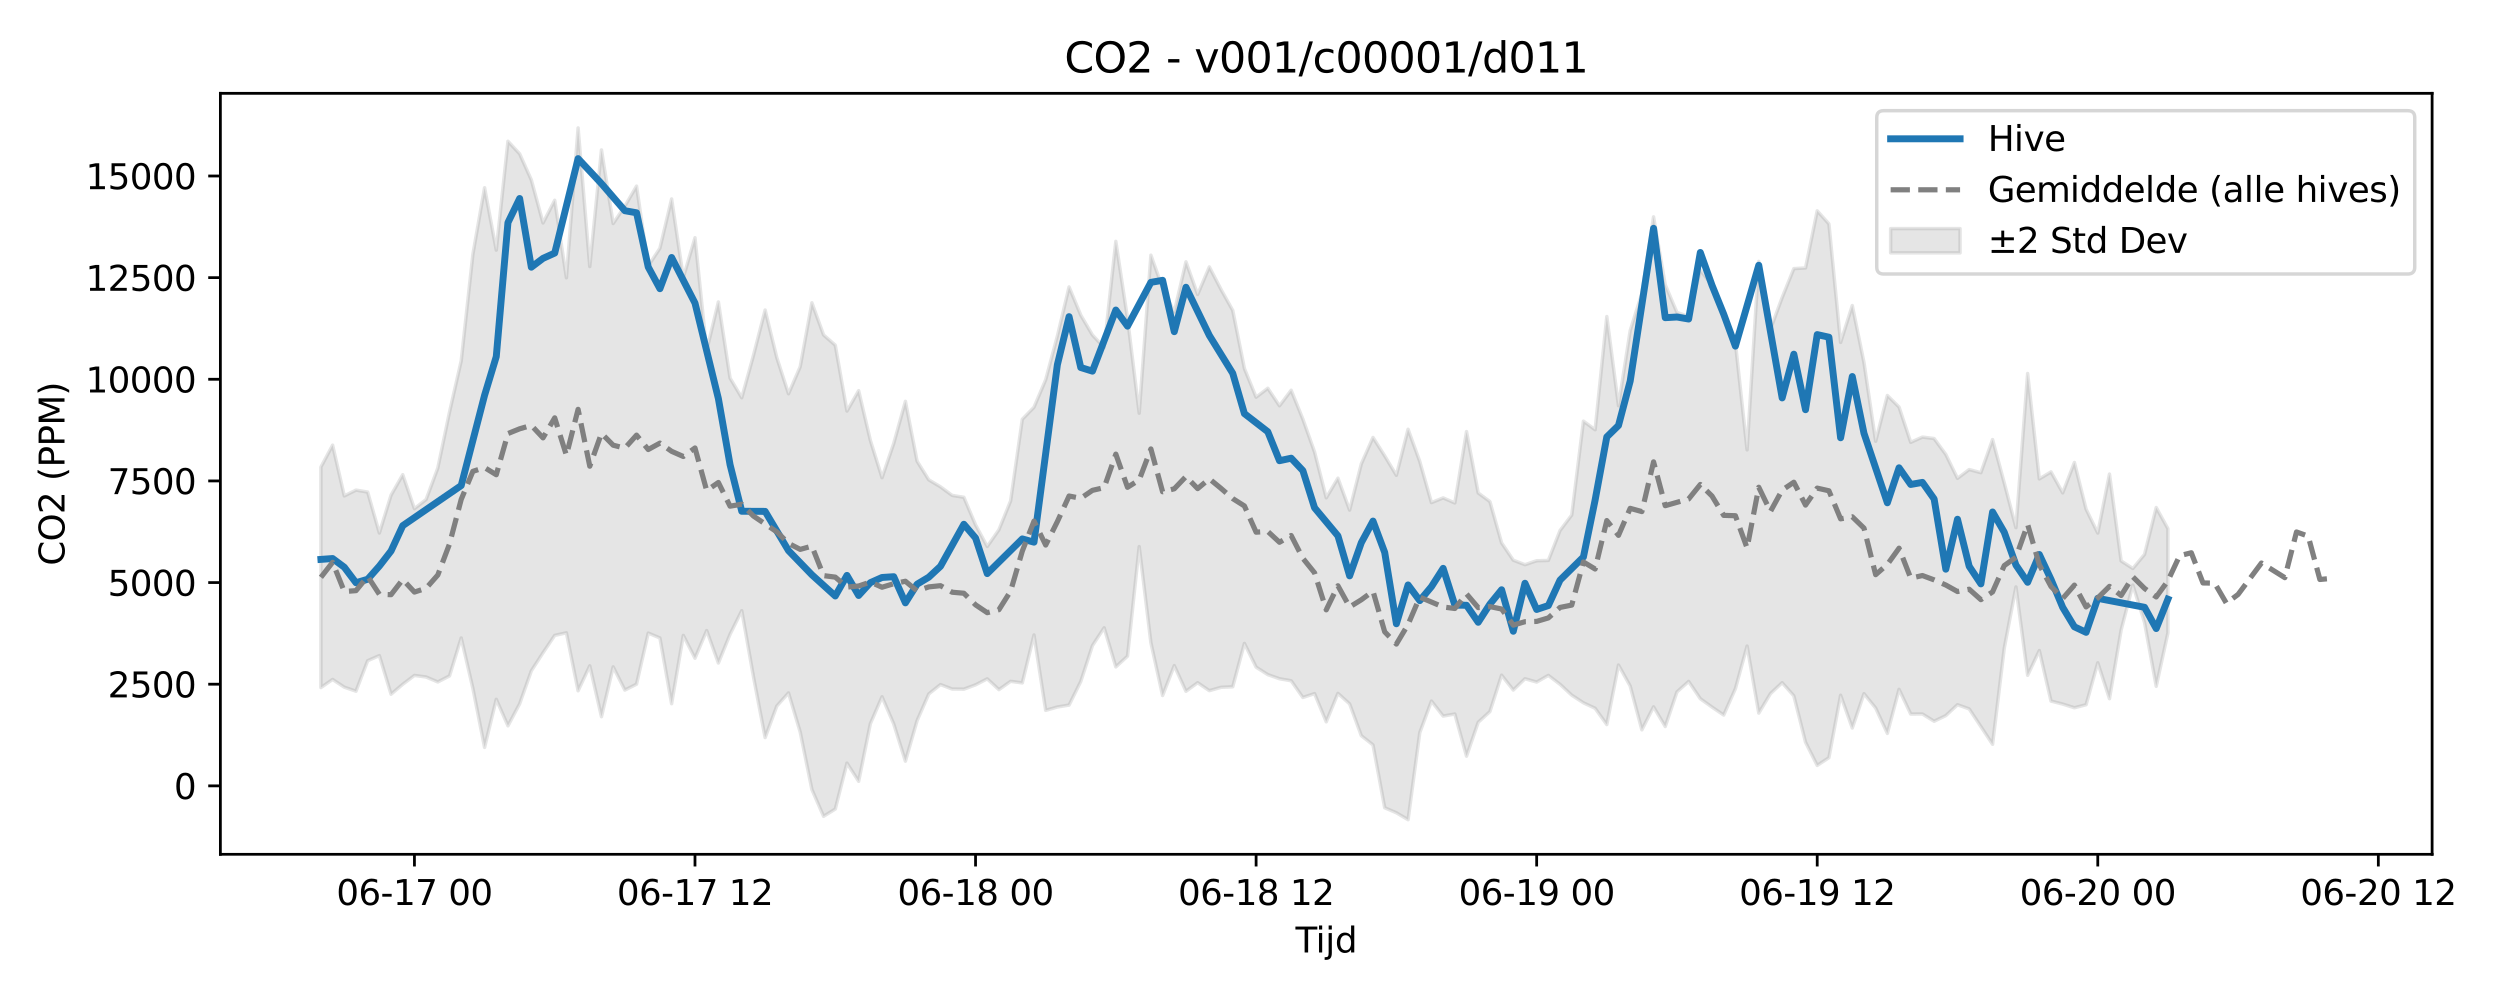 <?xml version="1.0" encoding="utf-8" standalone="no"?>
<!DOCTYPE svg PUBLIC "-//W3C//DTD SVG 1.1//EN"
  "http://www.w3.org/Graphics/SVG/1.1/DTD/svg11.dtd">
<svg xmlns:xlink="http://www.w3.org/1999/xlink" width="720pt" height="288pt" viewBox="0 0 720 288" xmlns="http://www.w3.org/2000/svg" version="1.1">
 <defs>
  <style type="text/css">*{stroke-linejoin: round; stroke-linecap: butt}</style>
 </defs>
 <g id="figure_1">
  <g id="patch_1">
   <path d="M 0 288 
L 720 288 
L 720 0 
L 0 0 
z
" style="fill: #ffffff"/>
  </g>
  <g id="axes_1">
   <g id="patch_2">
    <path d="M 63.47 246.04 
L 700.447 246.04 
L 700.447 26.88 
L 63.47 26.88 
z
" style="fill: #ffffff"/>
   </g>
   <g id="FillBetweenPolyCollection_1">
    <defs>
     <path id="m7f5ac5847b" d="M 92.423 -153.487 
L 92.423 -89.977 
L 95.79 -92.318 
L 99.157 -90.089 
L 102.524 -88.935 
L 105.89 -97.717 
L 109.257 -99.185 
L 112.624 -88.065 
L 115.99 -90.92 
L 119.357 -93.472 
L 122.724 -93.019 
L 126.09 -91.595 
L 129.457 -93.34 
L 132.824 -104.268 
L 136.19 -89.753 
L 139.557 -72.75 
L 142.924 -86.603 
L 146.29 -78.963 
L 149.657 -85.31 
L 153.024 -94.792 
L 156.39 -100.003 
L 159.757 -105.001 
L 163.124 -105.752 
L 166.491 -89.053 
L 169.857 -96.244 
L 173.224 -81.586 
L 176.591 -95.941 
L 179.957 -89.253 
L 183.324 -90.958 
L 186.691 -105.668 
L 190.057 -104.264 
L 193.424 -85.333 
L 196.791 -105.01 
L 200.157 -98.432 
L 203.524 -106.393 
L 206.891 -97.05 
L 210.257 -105.324 
L 213.624 -112.128 
L 216.991 -93.141 
L 220.357 -75.57 
L 223.724 -84.665 
L 227.091 -88.443 
L 230.458 -77.171 
L 233.824 -60.621 
L 237.191 -52.902 
L 240.558 -54.985 
L 243.924 -68.219 
L 247.291 -62.979 
L 250.658 -79.549 
L 254.024 -87.325 
L 257.391 -79.508 
L 260.758 -68.785 
L 264.124 -80.46 
L 267.491 -88.141 
L 270.858 -90.849 
L 274.224 -89.554 
L 277.591 -89.515 
L 280.958 -90.764 
L 284.324 -92.492 
L 287.691 -89.382 
L 291.058 -91.777 
L 294.425 -91.322 
L 297.791 -105.12 
L 301.158 -83.415 
L 304.525 -84.378 
L 307.891 -84.935 
L 311.258 -91.723 
L 314.625 -102.057 
L 317.991 -107.199 
L 321.358 -95.928 
L 324.725 -99.025 
L 328.091 -130.581 
L 331.458 -102.898 
L 334.825 -87.683 
L 338.191 -96.304 
L 341.558 -88.911 
L 344.925 -91.378 
L 348.291 -89.081 
L 351.658 -90.049 
L 355.025 -90.201 
L 358.392 -102.708 
L 361.758 -95.866 
L 365.125 -93.705 
L 368.492 -92.523 
L 371.858 -91.934 
L 375.225 -87.12 
L 378.592 -88.241 
L 381.958 -80.11 
L 385.325 -88.311 
L 388.692 -85.279 
L 392.058 -76.127 
L 395.425 -73.454 
L 398.792 -55.367 
L 402.158 -53.917 
L 405.525 -51.922 
L 408.892 -76.984 
L 412.258 -86.092 
L 415.625 -81.768 
L 418.992 -82.36 
L 422.359 -70.225 
L 425.725 -79.985 
L 429.092 -83.06 
L 432.459 -93.552 
L 435.825 -89.265 
L 439.192 -92.525 
L 442.559 -91.561 
L 445.925 -93.486 
L 449.292 -90.917 
L 452.659 -87.79 
L 456.025 -85.591 
L 459.392 -84.014 
L 462.759 -79.32 
L 466.125 -96.479 
L 469.492 -90.426 
L 472.859 -77.801 
L 476.225 -84.425 
L 479.592 -78.759 
L 482.959 -88.72 
L 486.325 -91.745 
L 489.692 -86.768 
L 493.059 -84.358 
L 496.426 -82.068 
L 499.792 -89.655 
L 503.159 -101.932 
L 506.526 -82.623 
L 509.892 -88.236 
L 513.259 -91.385 
L 516.626 -87.594 
L 519.992 -74.239 
L 523.359 -67.561 
L 526.726 -69.785 
L 530.092 -87.77 
L 533.459 -78.329 
L 536.826 -88.219 
L 540.192 -84.07 
L 543.559 -76.78 
L 546.926 -89.471 
L 550.292 -82.349 
L 553.659 -82.37 
L 557.026 -80.276 
L 560.393 -81.902 
L 563.759 -85.04 
L 567.126 -83.832 
L 570.493 -78.741 
L 573.859 -73.644 
L 577.226 -101.312 
L 580.593 -118.974 
L 583.959 -93.511 
L 587.326 -100.645 
L 590.693 -86.085 
L 594.059 -85.23 
L 597.426 -84.164 
L 600.793 -85.039 
L 604.159 -97.122 
L 607.526 -86.784 
L 610.893 -106.576 
L 614.259 -119.498 
L 617.626 -108.733 
L 620.993 -90.341 
L 624.36 -105.735 
L 624.36 -135.731 
L 624.36 -135.731 
L 620.993 -141.826 
L 617.626 -128.339 
L 614.259 -124.267 
L 610.893 -126.448 
L 607.526 -151.466 
L 604.159 -134.478 
L 600.793 -141.37 
L 597.426 -154.811 
L 594.059 -146.045 
L 590.693 -152.099 
L 587.326 -150.073 
L 583.959 -180.441 
L 580.593 -136.032 
L 577.226 -148.901 
L 573.859 -161.409 
L 570.493 -151.864 
L 567.126 -152.774 
L 563.759 -150.234 
L 560.393 -157.12 
L 557.026 -161.708 
L 553.659 -162.119 
L 550.292 -160.612 
L 546.926 -170.773 
L 543.559 -174.096 
L 540.192 -160.919 
L 536.826 -183.58 
L 533.459 -200.006 
L 530.092 -189.375 
L 526.726 -223.525 
L 523.359 -227.277 
L 519.992 -210.831 
L 516.626 -210.64 
L 513.259 -202.308 
L 509.892 -193.171 
L 506.526 -212.72 
L 503.159 -158.432 
L 499.792 -189.293 
L 496.426 -197.078 
L 493.059 -205.907 
L 489.692 -210.17 
L 486.325 -196.843 
L 482.959 -198.03 
L 479.592 -205.967 
L 476.225 -225.546 
L 472.859 -203.529 
L 469.492 -192.769 
L 466.125 -171.157 
L 462.759 -196.832 
L 459.392 -164.237 
L 456.025 -166.711 
L 452.659 -139.678 
L 449.292 -135.206 
L 445.925 -126.595 
L 442.559 -126.51 
L 439.192 -125.373 
L 435.825 -126.667 
L 432.459 -131.652 
L 429.092 -143.545 
L 425.725 -146.027 
L 422.359 -163.7 
L 418.992 -143.149 
L 415.625 -144.608 
L 412.258 -143.246 
L 408.892 -155.092 
L 405.525 -164.371 
L 402.158 -151.112 
L 398.792 -156.712 
L 395.425 -162.019 
L 392.058 -154.402 
L 388.692 -141.09 
L 385.325 -150.284 
L 381.958 -144.629 
L 378.592 -157.829 
L 375.225 -167.298 
L 371.858 -175.609 
L 368.492 -171.132 
L 365.125 -176.179 
L 361.758 -173.606 
L 358.392 -181.862 
L 355.025 -198.617 
L 351.658 -204.628 
L 348.291 -211.124 
L 344.925 -203.185 
L 341.558 -212.594 
L 338.191 -198.148 
L 334.825 -205.07 
L 331.458 -214.508 
L 328.091 -168.992 
L 324.725 -196.288 
L 321.358 -218.486 
L 317.991 -187.915 
L 314.625 -191.509 
L 311.258 -197.254 
L 307.891 -205.36 
L 304.525 -191.208 
L 301.158 -178.638 
L 297.791 -170.715 
L 294.425 -167.256 
L 291.058 -143.746 
L 287.691 -135.434 
L 284.324 -130.606 
L 280.958 -136.848 
L 277.591 -144.782 
L 274.224 -145.328 
L 270.858 -147.801 
L 267.491 -149.809 
L 264.124 -155.178 
L 260.758 -172.414 
L 257.391 -160.269 
L 254.024 -150.423 
L 250.658 -161.197 
L 247.291 -175.483 
L 243.924 -169.612 
L 240.558 -188.592 
L 237.191 -191.533 
L 233.824 -200.8 
L 230.458 -182.385 
L 227.091 -174.589 
L 223.724 -184.984 
L 220.357 -198.713 
L 216.991 -185.62 
L 213.624 -173.451 
L 210.257 -179.12 
L 206.891 -201.043 
L 203.524 -187.043 
L 200.157 -219.534 
L 196.791 -208.053 
L 193.424 -230.708 
L 190.057 -216.506 
L 186.691 -211.407 
L 183.324 -234.4 
L 179.957 -228.612 
L 176.591 -223.629 
L 173.224 -244.828 
L 169.857 -211.23 
L 166.491 -251.158 
L 163.124 -207.991 
L 159.757 -230.32 
L 156.39 -223.789 
L 153.024 -236.185 
L 149.657 -243.698 
L 146.29 -247.322 
L 142.924 -215.958 
L 139.557 -233.933 
L 136.19 -214.768 
L 132.824 -184.054 
L 129.457 -169.317 
L 126.09 -153.217 
L 122.724 -144.152 
L 119.357 -141.501 
L 115.99 -151.288 
L 112.624 -145.398 
L 109.257 -134.48 
L 105.89 -146.284 
L 102.524 -146.854 
L 99.157 -145.177 
L 95.79 -159.8 
L 92.423 -153.487 
z
" style="stroke: #808080; stroke-opacity: 0.2"/>
    </defs>
    <g clip-path="url(#p947e325355)">
     <use xlink:href="#m7f5ac5847b" x="0" y="288" style="fill: #808080; fill-opacity: 0.2; stroke: #808080; stroke-opacity: 0.2"/>
    </g>
   </g>
   <g id="matplotlib.axis_1">
    <g id="xtick_1">
     <g id="line2d_1">
      <defs>
       <path id="m568050509b" d="M 0 0 
L 0 3.5 
" style="stroke: #000000; stroke-width: 0.8"/>
      </defs>
      <g>
       <use xlink:href="#m568050509b" x="119.357" y="246.04" style="stroke: #000000; stroke-width: 0.8"/>
      </g>
     </g>
     <g id="text_1">
      <!-- 06-17 00 -->
      <g transform="translate(96.876 260.638) scale(0.1 -0.1)">
       <defs>
        <path id="DejaVuSans-30" d="M 2034 4250 
Q 1547 4250 1301 3770 
Q 1056 3291 1056 2328 
Q 1056 1369 1301 889 
Q 1547 409 2034 409 
Q 2525 409 2770 889 
Q 3016 1369 3016 2328 
Q 3016 3291 2770 3770 
Q 2525 4250 2034 4250 
z
M 2034 4750 
Q 2819 4750 3233 4129 
Q 3647 3509 3647 2328 
Q 3647 1150 3233 529 
Q 2819 -91 2034 -91 
Q 1250 -91 836 529 
Q 422 1150 422 2328 
Q 422 3509 836 4129 
Q 1250 4750 2034 4750 
z
" transform="scale(0.016)"/>
        <path id="DejaVuSans-36" d="M 2113 2584 
Q 1688 2584 1439 2293 
Q 1191 2003 1191 1497 
Q 1191 994 1439 701 
Q 1688 409 2113 409 
Q 2538 409 2786 701 
Q 3034 994 3034 1497 
Q 3034 2003 2786 2293 
Q 2538 2584 2113 2584 
z
M 3366 4563 
L 3366 3988 
Q 3128 4100 2886 4159 
Q 2644 4219 2406 4219 
Q 1781 4219 1451 3797 
Q 1122 3375 1075 2522 
Q 1259 2794 1537 2939 
Q 1816 3084 2150 3084 
Q 2853 3084 3261 2657 
Q 3669 2231 3669 1497 
Q 3669 778 3244 343 
Q 2819 -91 2113 -91 
Q 1303 -91 875 529 
Q 447 1150 447 2328 
Q 447 3434 972 4092 
Q 1497 4750 2381 4750 
Q 2619 4750 2861 4703 
Q 3103 4656 3366 4563 
z
" transform="scale(0.016)"/>
        <path id="DejaVuSans-2d" d="M 313 2009 
L 1997 2009 
L 1997 1497 
L 313 1497 
L 313 2009 
z
" transform="scale(0.016)"/>
        <path id="DejaVuSans-31" d="M 794 531 
L 1825 531 
L 1825 4091 
L 703 3866 
L 703 4441 
L 1819 4666 
L 2450 4666 
L 2450 531 
L 3481 531 
L 3481 0 
L 794 0 
L 794 531 
z
" transform="scale(0.016)"/>
        <path id="DejaVuSans-37" d="M 525 4666 
L 3525 4666 
L 3525 4397 
L 1831 0 
L 1172 0 
L 2766 4134 
L 525 4134 
L 525 4666 
z
" transform="scale(0.016)"/>
        <path id="DejaVuSans-20" transform="scale(0.016)"/>
       </defs>
       <use xlink:href="#DejaVuSans-30"/>
       <use xlink:href="#DejaVuSans-36" transform="translate(63.623 0)"/>
       <use xlink:href="#DejaVuSans-2d" transform="translate(127.246 0)"/>
       <use xlink:href="#DejaVuSans-31" transform="translate(163.33 0)"/>
       <use xlink:href="#DejaVuSans-37" transform="translate(226.953 0)"/>
       <use xlink:href="#DejaVuSans-20" transform="translate(290.576 0)"/>
       <use xlink:href="#DejaVuSans-30" transform="translate(322.363 0)"/>
       <use xlink:href="#DejaVuSans-30" transform="translate(385.986 0)"/>
      </g>
     </g>
    </g>
    <g id="xtick_2">
     <g id="line2d_2">
      <g>
       <use xlink:href="#m568050509b" x="200.157" y="246.04" style="stroke: #000000; stroke-width: 0.8"/>
      </g>
     </g>
     <g id="text_2">
      <!-- 06-17 12 -->
      <g transform="translate(177.677 260.638) scale(0.1 -0.1)">
       <defs>
        <path id="DejaVuSans-32" d="M 1228 531 
L 3431 531 
L 3431 0 
L 469 0 
L 469 531 
Q 828 903 1448 1529 
Q 2069 2156 2228 2338 
Q 2531 2678 2651 2914 
Q 2772 3150 2772 3378 
Q 2772 3750 2511 3984 
Q 2250 4219 1831 4219 
Q 1534 4219 1204 4116 
Q 875 4013 500 3803 
L 500 4441 
Q 881 4594 1212 4672 
Q 1544 4750 1819 4750 
Q 2544 4750 2975 4387 
Q 3406 4025 3406 3419 
Q 3406 3131 3298 2873 
Q 3191 2616 2906 2266 
Q 2828 2175 2409 1742 
Q 1991 1309 1228 531 
z
" transform="scale(0.016)"/>
       </defs>
       <use xlink:href="#DejaVuSans-30"/>
       <use xlink:href="#DejaVuSans-36" transform="translate(63.623 0)"/>
       <use xlink:href="#DejaVuSans-2d" transform="translate(127.246 0)"/>
       <use xlink:href="#DejaVuSans-31" transform="translate(163.33 0)"/>
       <use xlink:href="#DejaVuSans-37" transform="translate(226.953 0)"/>
       <use xlink:href="#DejaVuSans-20" transform="translate(290.576 0)"/>
       <use xlink:href="#DejaVuSans-31" transform="translate(322.363 0)"/>
       <use xlink:href="#DejaVuSans-32" transform="translate(385.986 0)"/>
      </g>
     </g>
    </g>
    <g id="xtick_3">
     <g id="line2d_3">
      <g>
       <use xlink:href="#m568050509b" x="280.958" y="246.04" style="stroke: #000000; stroke-width: 0.8"/>
      </g>
     </g>
     <g id="text_3">
      <!-- 06-18 00 -->
      <g transform="translate(258.477 260.638) scale(0.1 -0.1)">
       <defs>
        <path id="DejaVuSans-38" d="M 2034 2216 
Q 1584 2216 1326 1975 
Q 1069 1734 1069 1313 
Q 1069 891 1326 650 
Q 1584 409 2034 409 
Q 2484 409 2743 651 
Q 3003 894 3003 1313 
Q 3003 1734 2745 1975 
Q 2488 2216 2034 2216 
z
M 1403 2484 
Q 997 2584 770 2862 
Q 544 3141 544 3541 
Q 544 4100 942 4425 
Q 1341 4750 2034 4750 
Q 2731 4750 3128 4425 
Q 3525 4100 3525 3541 
Q 3525 3141 3298 2862 
Q 3072 2584 2669 2484 
Q 3125 2378 3379 2068 
Q 3634 1759 3634 1313 
Q 3634 634 3220 271 
Q 2806 -91 2034 -91 
Q 1263 -91 848 271 
Q 434 634 434 1313 
Q 434 1759 690 2068 
Q 947 2378 1403 2484 
z
M 1172 3481 
Q 1172 3119 1398 2916 
Q 1625 2713 2034 2713 
Q 2441 2713 2670 2916 
Q 2900 3119 2900 3481 
Q 2900 3844 2670 4047 
Q 2441 4250 2034 4250 
Q 1625 4250 1398 4047 
Q 1172 3844 1172 3481 
z
" transform="scale(0.016)"/>
       </defs>
       <use xlink:href="#DejaVuSans-30"/>
       <use xlink:href="#DejaVuSans-36" transform="translate(63.623 0)"/>
       <use xlink:href="#DejaVuSans-2d" transform="translate(127.246 0)"/>
       <use xlink:href="#DejaVuSans-31" transform="translate(163.33 0)"/>
       <use xlink:href="#DejaVuSans-38" transform="translate(226.953 0)"/>
       <use xlink:href="#DejaVuSans-20" transform="translate(290.576 0)"/>
       <use xlink:href="#DejaVuSans-30" transform="translate(322.363 0)"/>
       <use xlink:href="#DejaVuSans-30" transform="translate(385.986 0)"/>
      </g>
     </g>
    </g>
    <g id="xtick_4">
     <g id="line2d_4">
      <g>
       <use xlink:href="#m568050509b" x="361.758" y="246.04" style="stroke: #000000; stroke-width: 0.8"/>
      </g>
     </g>
     <g id="text_4">
      <!-- 06-18 12 -->
      <g transform="translate(339.278 260.638) scale(0.1 -0.1)">
       <use xlink:href="#DejaVuSans-30"/>
       <use xlink:href="#DejaVuSans-36" transform="translate(63.623 0)"/>
       <use xlink:href="#DejaVuSans-2d" transform="translate(127.246 0)"/>
       <use xlink:href="#DejaVuSans-31" transform="translate(163.33 0)"/>
       <use xlink:href="#DejaVuSans-38" transform="translate(226.953 0)"/>
       <use xlink:href="#DejaVuSans-20" transform="translate(290.576 0)"/>
       <use xlink:href="#DejaVuSans-31" transform="translate(322.363 0)"/>
       <use xlink:href="#DejaVuSans-32" transform="translate(385.986 0)"/>
      </g>
     </g>
    </g>
    <g id="xtick_5">
     <g id="line2d_5">
      <g>
       <use xlink:href="#m568050509b" x="442.559" y="246.04" style="stroke: #000000; stroke-width: 0.8"/>
      </g>
     </g>
     <g id="text_5">
      <!-- 06-19 00 -->
      <g transform="translate(420.078 260.638) scale(0.1 -0.1)">
       <defs>
        <path id="DejaVuSans-39" d="M 703 97 
L 703 672 
Q 941 559 1184 500 
Q 1428 441 1663 441 
Q 2288 441 2617 861 
Q 2947 1281 2994 2138 
Q 2813 1869 2534 1725 
Q 2256 1581 1919 1581 
Q 1219 1581 811 2004 
Q 403 2428 403 3163 
Q 403 3881 828 4315 
Q 1253 4750 1959 4750 
Q 2769 4750 3195 4129 
Q 3622 3509 3622 2328 
Q 3622 1225 3098 567 
Q 2575 -91 1691 -91 
Q 1453 -91 1209 -44 
Q 966 3 703 97 
z
M 1959 2075 
Q 2384 2075 2632 2365 
Q 2881 2656 2881 3163 
Q 2881 3666 2632 3958 
Q 2384 4250 1959 4250 
Q 1534 4250 1286 3958 
Q 1038 3666 1038 3163 
Q 1038 2656 1286 2365 
Q 1534 2075 1959 2075 
z
" transform="scale(0.016)"/>
       </defs>
       <use xlink:href="#DejaVuSans-30"/>
       <use xlink:href="#DejaVuSans-36" transform="translate(63.623 0)"/>
       <use xlink:href="#DejaVuSans-2d" transform="translate(127.246 0)"/>
       <use xlink:href="#DejaVuSans-31" transform="translate(163.33 0)"/>
       <use xlink:href="#DejaVuSans-39" transform="translate(226.953 0)"/>
       <use xlink:href="#DejaVuSans-20" transform="translate(290.576 0)"/>
       <use xlink:href="#DejaVuSans-30" transform="translate(322.363 0)"/>
       <use xlink:href="#DejaVuSans-30" transform="translate(385.986 0)"/>
      </g>
     </g>
    </g>
    <g id="xtick_6">
     <g id="line2d_6">
      <g>
       <use xlink:href="#m568050509b" x="523.359" y="246.04" style="stroke: #000000; stroke-width: 0.8"/>
      </g>
     </g>
     <g id="text_6">
      <!-- 06-19 12 -->
      <g transform="translate(500.879 260.638) scale(0.1 -0.1)">
       <use xlink:href="#DejaVuSans-30"/>
       <use xlink:href="#DejaVuSans-36" transform="translate(63.623 0)"/>
       <use xlink:href="#DejaVuSans-2d" transform="translate(127.246 0)"/>
       <use xlink:href="#DejaVuSans-31" transform="translate(163.33 0)"/>
       <use xlink:href="#DejaVuSans-39" transform="translate(226.953 0)"/>
       <use xlink:href="#DejaVuSans-20" transform="translate(290.576 0)"/>
       <use xlink:href="#DejaVuSans-31" transform="translate(322.363 0)"/>
       <use xlink:href="#DejaVuSans-32" transform="translate(385.986 0)"/>
      </g>
     </g>
    </g>
    <g id="xtick_7">
     <g id="line2d_7">
      <g>
       <use xlink:href="#m568050509b" x="604.159" y="246.04" style="stroke: #000000; stroke-width: 0.8"/>
      </g>
     </g>
     <g id="text_7">
      <!-- 06-20 00 -->
      <g transform="translate(581.679 260.638) scale(0.1 -0.1)">
       <use xlink:href="#DejaVuSans-30"/>
       <use xlink:href="#DejaVuSans-36" transform="translate(63.623 0)"/>
       <use xlink:href="#DejaVuSans-2d" transform="translate(127.246 0)"/>
       <use xlink:href="#DejaVuSans-32" transform="translate(163.33 0)"/>
       <use xlink:href="#DejaVuSans-30" transform="translate(226.953 0)"/>
       <use xlink:href="#DejaVuSans-20" transform="translate(290.576 0)"/>
       <use xlink:href="#DejaVuSans-30" transform="translate(322.363 0)"/>
       <use xlink:href="#DejaVuSans-30" transform="translate(385.986 0)"/>
      </g>
     </g>
    </g>
    <g id="xtick_8">
     <g id="line2d_8">
      <g>
       <use xlink:href="#m568050509b" x="684.96" y="246.04" style="stroke: #000000; stroke-width: 0.8"/>
      </g>
     </g>
     <g id="text_8">
      <!-- 06-20 12 -->
      <g transform="translate(662.479 260.638) scale(0.1 -0.1)">
       <use xlink:href="#DejaVuSans-30"/>
       <use xlink:href="#DejaVuSans-36" transform="translate(63.623 0)"/>
       <use xlink:href="#DejaVuSans-2d" transform="translate(127.246 0)"/>
       <use xlink:href="#DejaVuSans-32" transform="translate(163.33 0)"/>
       <use xlink:href="#DejaVuSans-30" transform="translate(226.953 0)"/>
       <use xlink:href="#DejaVuSans-20" transform="translate(290.576 0)"/>
       <use xlink:href="#DejaVuSans-31" transform="translate(322.363 0)"/>
       <use xlink:href="#DejaVuSans-32" transform="translate(385.986 0)"/>
      </g>
     </g>
    </g>
    <g id="text_9">
     <!-- Tijd -->
     <g transform="translate(373.108 274.317) scale(0.1 -0.1)">
      <defs>
       <path id="DejaVuSans-54" d="M -19 4666 
L 3928 4666 
L 3928 4134 
L 2272 4134 
L 2272 0 
L 1638 0 
L 1638 4134 
L -19 4134 
L -19 4666 
z
" transform="scale(0.016)"/>
       <path id="DejaVuSans-69" d="M 603 3500 
L 1178 3500 
L 1178 0 
L 603 0 
L 603 3500 
z
M 603 4863 
L 1178 4863 
L 1178 4134 
L 603 4134 
L 603 4863 
z
" transform="scale(0.016)"/>
       <path id="DejaVuSans-6a" d="M 603 3500 
L 1178 3500 
L 1178 -63 
Q 1178 -731 923 -1031 
Q 669 -1331 103 -1331 
L -116 -1331 
L -116 -844 
L 38 -844 
Q 366 -844 484 -692 
Q 603 -541 603 -63 
L 603 3500 
z
M 603 4863 
L 1178 4863 
L 1178 4134 
L 603 4134 
L 603 4863 
z
" transform="scale(0.016)"/>
       <path id="DejaVuSans-64" d="M 2906 2969 
L 2906 4863 
L 3481 4863 
L 3481 0 
L 2906 0 
L 2906 525 
Q 2725 213 2448 61 
Q 2172 -91 1784 -91 
Q 1150 -91 751 415 
Q 353 922 353 1747 
Q 353 2572 751 3078 
Q 1150 3584 1784 3584 
Q 2172 3584 2448 3432 
Q 2725 3281 2906 2969 
z
M 947 1747 
Q 947 1113 1208 752 
Q 1469 391 1925 391 
Q 2381 391 2643 752 
Q 2906 1113 2906 1747 
Q 2906 2381 2643 2742 
Q 2381 3103 1925 3103 
Q 1469 3103 1208 2742 
Q 947 2381 947 1747 
z
" transform="scale(0.016)"/>
      </defs>
      <use xlink:href="#DejaVuSans-54"/>
      <use xlink:href="#DejaVuSans-69" transform="translate(57.959 0)"/>
      <use xlink:href="#DejaVuSans-6a" transform="translate(85.742 0)"/>
      <use xlink:href="#DejaVuSans-64" transform="translate(113.525 0)"/>
     </g>
    </g>
   </g>
   <g id="matplotlib.axis_2">
    <g id="ytick_1">
     <g id="line2d_9">
      <defs>
       <path id="m34853d4b28" d="M 0 0 
L -3.5 0 
" style="stroke: #000000; stroke-width: 0.8"/>
      </defs>
      <g>
       <use xlink:href="#m34853d4b28" x="63.47" y="226.328" style="stroke: #000000; stroke-width: 0.8"/>
      </g>
     </g>
     <g id="text_10">
      <!-- 0 -->
      <g transform="translate(50.108 230.127) scale(0.1 -0.1)">
       <use xlink:href="#DejaVuSans-30"/>
      </g>
     </g>
    </g>
    <g id="ytick_2">
     <g id="line2d_10">
      <g>
       <use xlink:href="#m34853d4b28" x="63.47" y="197.054" style="stroke: #000000; stroke-width: 0.8"/>
      </g>
     </g>
     <g id="text_11">
      <!-- 2500 -->
      <g transform="translate(31.02 200.853) scale(0.1 -0.1)">
       <defs>
        <path id="DejaVuSans-35" d="M 691 4666 
L 3169 4666 
L 3169 4134 
L 1269 4134 
L 1269 2991 
Q 1406 3038 1543 3061 
Q 1681 3084 1819 3084 
Q 2600 3084 3056 2656 
Q 3513 2228 3513 1497 
Q 3513 744 3044 326 
Q 2575 -91 1722 -91 
Q 1428 -91 1123 -41 
Q 819 9 494 109 
L 494 744 
Q 775 591 1075 516 
Q 1375 441 1709 441 
Q 2250 441 2565 725 
Q 2881 1009 2881 1497 
Q 2881 1984 2565 2268 
Q 2250 2553 1709 2553 
Q 1456 2553 1204 2497 
Q 953 2441 691 2322 
L 691 4666 
z
" transform="scale(0.016)"/>
       </defs>
       <use xlink:href="#DejaVuSans-32"/>
       <use xlink:href="#DejaVuSans-35" transform="translate(63.623 0)"/>
       <use xlink:href="#DejaVuSans-30" transform="translate(127.246 0)"/>
       <use xlink:href="#DejaVuSans-30" transform="translate(190.869 0)"/>
      </g>
     </g>
    </g>
    <g id="ytick_3">
     <g id="line2d_11">
      <g>
       <use xlink:href="#m34853d4b28" x="63.47" y="167.78" style="stroke: #000000; stroke-width: 0.8"/>
      </g>
     </g>
     <g id="text_12">
      <!-- 5000 -->
      <g transform="translate(31.02 171.579) scale(0.1 -0.1)">
       <use xlink:href="#DejaVuSans-35"/>
       <use xlink:href="#DejaVuSans-30" transform="translate(63.623 0)"/>
       <use xlink:href="#DejaVuSans-30" transform="translate(127.246 0)"/>
       <use xlink:href="#DejaVuSans-30" transform="translate(190.869 0)"/>
      </g>
     </g>
    </g>
    <g id="ytick_4">
     <g id="line2d_12">
      <g>
       <use xlink:href="#m34853d4b28" x="63.47" y="138.506" style="stroke: #000000; stroke-width: 0.8"/>
      </g>
     </g>
     <g id="text_13">
      <!-- 7500 -->
      <g transform="translate(31.02 142.306) scale(0.1 -0.1)">
       <use xlink:href="#DejaVuSans-37"/>
       <use xlink:href="#DejaVuSans-35" transform="translate(63.623 0)"/>
       <use xlink:href="#DejaVuSans-30" transform="translate(127.246 0)"/>
       <use xlink:href="#DejaVuSans-30" transform="translate(190.869 0)"/>
      </g>
     </g>
    </g>
    <g id="ytick_5">
     <g id="line2d_13">
      <g>
       <use xlink:href="#m34853d4b28" x="63.47" y="109.233" style="stroke: #000000; stroke-width: 0.8"/>
      </g>
     </g>
     <g id="text_14">
      <!-- 10000 -->
      <g transform="translate(24.657 113.032) scale(0.1 -0.1)">
       <use xlink:href="#DejaVuSans-31"/>
       <use xlink:href="#DejaVuSans-30" transform="translate(63.623 0)"/>
       <use xlink:href="#DejaVuSans-30" transform="translate(127.246 0)"/>
       <use xlink:href="#DejaVuSans-30" transform="translate(190.869 0)"/>
       <use xlink:href="#DejaVuSans-30" transform="translate(254.492 0)"/>
      </g>
     </g>
    </g>
    <g id="ytick_6">
     <g id="line2d_14">
      <g>
       <use xlink:href="#m34853d4b28" x="63.47" y="79.959" style="stroke: #000000; stroke-width: 0.8"/>
      </g>
     </g>
     <g id="text_15">
      <!-- 12500 -->
      <g transform="translate(24.657 83.758) scale(0.1 -0.1)">
       <use xlink:href="#DejaVuSans-31"/>
       <use xlink:href="#DejaVuSans-32" transform="translate(63.623 0)"/>
       <use xlink:href="#DejaVuSans-35" transform="translate(127.246 0)"/>
       <use xlink:href="#DejaVuSans-30" transform="translate(190.869 0)"/>
       <use xlink:href="#DejaVuSans-30" transform="translate(254.492 0)"/>
      </g>
     </g>
    </g>
    <g id="ytick_7">
     <g id="line2d_15">
      <g>
       <use xlink:href="#m34853d4b28" x="63.47" y="50.685" style="stroke: #000000; stroke-width: 0.8"/>
      </g>
     </g>
     <g id="text_16">
      <!-- 15000 -->
      <g transform="translate(24.657 54.484) scale(0.1 -0.1)">
       <use xlink:href="#DejaVuSans-31"/>
       <use xlink:href="#DejaVuSans-35" transform="translate(63.623 0)"/>
       <use xlink:href="#DejaVuSans-30" transform="translate(127.246 0)"/>
       <use xlink:href="#DejaVuSans-30" transform="translate(190.869 0)"/>
       <use xlink:href="#DejaVuSans-30" transform="translate(254.492 0)"/>
      </g>
     </g>
    </g>
    <g id="text_17">
     <!-- CO2 (PPM) -->
     <g transform="translate(18.578 162.903) rotate(-90) scale(0.1 -0.1)">
      <defs>
       <path id="DejaVuSans-43" d="M 4122 4306 
L 4122 3641 
Q 3803 3938 3442 4084 
Q 3081 4231 2675 4231 
Q 1875 4231 1450 3742 
Q 1025 3253 1025 2328 
Q 1025 1406 1450 917 
Q 1875 428 2675 428 
Q 3081 428 3442 575 
Q 3803 722 4122 1019 
L 4122 359 
Q 3791 134 3420 21 
Q 3050 -91 2638 -91 
Q 1578 -91 968 557 
Q 359 1206 359 2328 
Q 359 3453 968 4101 
Q 1578 4750 2638 4750 
Q 3056 4750 3426 4639 
Q 3797 4528 4122 4306 
z
" transform="scale(0.016)"/>
       <path id="DejaVuSans-4f" d="M 2522 4238 
Q 1834 4238 1429 3725 
Q 1025 3213 1025 2328 
Q 1025 1447 1429 934 
Q 1834 422 2522 422 
Q 3209 422 3611 934 
Q 4013 1447 4013 2328 
Q 4013 3213 3611 3725 
Q 3209 4238 2522 4238 
z
M 2522 4750 
Q 3503 4750 4090 4092 
Q 4678 3434 4678 2328 
Q 4678 1225 4090 567 
Q 3503 -91 2522 -91 
Q 1538 -91 948 565 
Q 359 1222 359 2328 
Q 359 3434 948 4092 
Q 1538 4750 2522 4750 
z
" transform="scale(0.016)"/>
       <path id="DejaVuSans-28" d="M 1984 4856 
Q 1566 4138 1362 3434 
Q 1159 2731 1159 2009 
Q 1159 1288 1364 580 
Q 1569 -128 1984 -844 
L 1484 -844 
Q 1016 -109 783 600 
Q 550 1309 550 2009 
Q 550 2706 781 3412 
Q 1013 4119 1484 4856 
L 1984 4856 
z
" transform="scale(0.016)"/>
       <path id="DejaVuSans-50" d="M 1259 4147 
L 1259 2394 
L 2053 2394 
Q 2494 2394 2734 2622 
Q 2975 2850 2975 3272 
Q 2975 3691 2734 3919 
Q 2494 4147 2053 4147 
L 1259 4147 
z
M 628 4666 
L 2053 4666 
Q 2838 4666 3239 4311 
Q 3641 3956 3641 3272 
Q 3641 2581 3239 2228 
Q 2838 1875 2053 1875 
L 1259 1875 
L 1259 0 
L 628 0 
L 628 4666 
z
" transform="scale(0.016)"/>
       <path id="DejaVuSans-4d" d="M 628 4666 
L 1569 4666 
L 2759 1491 
L 3956 4666 
L 4897 4666 
L 4897 0 
L 4281 0 
L 4281 4097 
L 3078 897 
L 2444 897 
L 1241 4097 
L 1241 0 
L 628 0 
L 628 4666 
z
" transform="scale(0.016)"/>
       <path id="DejaVuSans-29" d="M 513 4856 
L 1013 4856 
Q 1481 4119 1714 3412 
Q 1947 2706 1947 2009 
Q 1947 1309 1714 600 
Q 1481 -109 1013 -844 
L 513 -844 
Q 928 -128 1133 580 
Q 1338 1288 1338 2009 
Q 1338 2731 1133 3434 
Q 928 4138 513 4856 
z
" transform="scale(0.016)"/>
      </defs>
      <use xlink:href="#DejaVuSans-43"/>
      <use xlink:href="#DejaVuSans-4f" transform="translate(69.824 0)"/>
      <use xlink:href="#DejaVuSans-32" transform="translate(148.535 0)"/>
      <use xlink:href="#DejaVuSans-20" transform="translate(212.158 0)"/>
      <use xlink:href="#DejaVuSans-28" transform="translate(243.945 0)"/>
      <use xlink:href="#DejaVuSans-50" transform="translate(282.959 0)"/>
      <use xlink:href="#DejaVuSans-50" transform="translate(343.262 0)"/>
      <use xlink:href="#DejaVuSans-4d" transform="translate(403.564 0)"/>
      <use xlink:href="#DejaVuSans-29" transform="translate(489.844 0)"/>
     </g>
    </g>
   </g>
   <g id="line2d_16">
    <path d="M 92.423 161.106 
L 95.79 160.856 
L 99.157 163.358 
L 102.524 167.827 
L 105.89 166.828 
L 109.257 163.026 
L 112.624 158.686 
L 115.99 151.393 
L 132.824 139.841 
L 139.557 113.835 
L 142.924 102.71 
L 146.29 64.104 
L 149.657 57.172 
L 153.024 76.95 
L 156.39 74.409 
L 159.757 72.886 
L 166.491 45.685 
L 173.224 52.887 
L 179.957 60.685 
L 183.324 61.282 
L 186.691 76.909 
L 190.057 83.144 
L 193.424 74.163 
L 200.157 87.289 
L 206.891 114.789 
L 210.257 133.834 
L 213.624 147.242 
L 220.357 147.277 
L 227.091 158.58 
L 233.824 165.544 
L 240.558 171.644 
L 243.924 165.719 
L 247.291 171.498 
L 250.658 167.811 
L 254.024 166.313 
L 257.391 166.09 
L 260.758 173.619 
L 264.124 168.249 
L 267.491 166.227 
L 270.858 163.096 
L 277.591 150.993 
L 280.958 154.935 
L 284.324 165.192 
L 294.425 155.21 
L 297.791 156.141 
L 304.525 105.029 
L 307.891 91.2 
L 311.258 105.843 
L 314.625 106.891 
L 321.358 89.297 
L 324.725 93.928 
L 331.458 81.317 
L 334.825 80.732 
L 338.191 95.521 
L 341.558 82.734 
L 348.291 96.61 
L 355.025 107.511 
L 358.392 119.127 
L 365.125 124.338 
L 368.492 132.683 
L 371.858 131.961 
L 375.225 135.532 
L 378.592 146.241 
L 385.325 154.326 
L 388.692 165.848 
L 392.058 156.287 
L 395.425 150.075 
L 398.792 159.098 
L 402.158 179.642 
L 405.525 168.465 
L 408.892 172.979 
L 412.258 168.955 
L 415.625 163.686 
L 418.992 174.283 
L 422.359 174.314 
L 425.725 179.216 
L 429.092 173.99 
L 432.459 169.853 
L 435.825 181.8 
L 439.192 167.983 
L 442.559 175.524 
L 445.925 174.4 
L 449.292 167.066 
L 456.025 160.409 
L 459.392 144.018 
L 462.759 125.837 
L 466.125 122.541 
L 469.492 109.76 
L 476.225 65.755 
L 479.592 91.493 
L 482.959 91.3 
L 486.325 91.879 
L 489.692 72.717 
L 493.059 82.168 
L 496.426 90.486 
L 499.792 99.684 
L 506.526 76.399 
L 513.259 114.596 
L 516.626 102.008 
L 519.992 117.991 
L 523.359 96.364 
L 526.726 97.113 
L 530.092 126.077 
L 533.459 108.442 
L 536.826 124.795 
L 543.559 144.802 
L 546.926 134.73 
L 550.292 139.525 
L 553.659 138.928 
L 557.026 143.7 
L 560.393 163.922 
L 563.759 149.543 
L 567.126 163.096 
L 570.493 168.155 
L 573.859 147.453 
L 577.226 153.284 
L 580.593 162.745 
L 583.959 167.698 
L 587.326 159.701 
L 590.693 166.871 
L 594.059 174.927 
L 597.426 180.52 
L 600.793 182.109 
L 604.159 172.323 
L 617.626 174.9 
L 620.993 181.018 
L 624.36 172.569 
L 624.36 172.569 
" clip-path="url(#p947e325355)" style="fill: none; stroke: #1f77b4; stroke-width: 2; stroke-linecap: square"/>
   </g>
   <g id="line2d_17">
    <path d="M 92.423 166.268 
L 95.79 161.941 
L 99.157 170.367 
L 102.524 170.105 
L 105.89 165.999 
L 109.257 171.168 
L 112.624 171.269 
L 115.99 166.896 
L 119.357 170.514 
L 122.724 169.414 
L 126.09 165.594 
L 129.457 156.672 
L 132.824 143.839 
L 136.19 135.74 
L 139.557 134.659 
L 142.924 136.72 
L 146.29 124.858 
L 149.657 123.496 
L 153.024 122.511 
L 156.39 126.104 
L 159.757 120.34 
L 163.124 131.128 
L 166.491 117.894 
L 169.857 134.263 
L 173.224 124.793 
L 176.591 128.215 
L 179.957 129.067 
L 183.324 125.321 
L 186.691 129.463 
L 190.057 127.615 
L 193.424 129.979 
L 196.791 131.468 
L 200.157 129.017 
L 203.524 141.282 
L 206.891 138.954 
L 210.257 145.778 
L 213.624 145.21 
L 216.991 148.619 
L 223.724 153.176 
L 227.091 156.484 
L 230.458 158.222 
L 233.824 157.29 
L 237.191 165.782 
L 240.558 166.212 
L 243.924 169.084 
L 247.291 168.769 
L 250.658 167.627 
L 254.024 169.126 
L 257.391 168.111 
L 260.758 167.4 
L 264.124 170.181 
L 267.491 169.025 
L 270.858 168.675 
L 274.224 170.559 
L 277.591 170.851 
L 280.958 174.194 
L 284.324 176.451 
L 287.691 175.592 
L 291.058 170.239 
L 294.425 158.711 
L 297.791 150.083 
L 301.158 156.974 
L 304.525 150.207 
L 307.891 142.852 
L 311.258 143.511 
L 314.625 141.217 
L 317.991 140.443 
L 321.358 130.793 
L 324.725 140.344 
L 328.091 138.214 
L 331.458 129.297 
L 334.825 141.623 
L 338.191 140.774 
L 341.558 137.247 
L 344.925 140.719 
L 348.291 137.898 
L 351.658 140.661 
L 355.025 143.591 
L 358.392 145.715 
L 361.758 153.264 
L 365.125 153.058 
L 368.492 156.173 
L 371.858 154.228 
L 375.225 160.791 
L 378.592 164.965 
L 381.958 175.631 
L 385.325 168.703 
L 388.692 174.815 
L 392.058 172.736 
L 395.425 170.264 
L 398.792 181.961 
L 402.158 185.486 
L 405.525 179.853 
L 408.892 171.962 
L 415.625 174.812 
L 418.992 175.245 
L 422.359 171.038 
L 425.725 174.994 
L 429.092 174.698 
L 432.459 175.398 
L 435.825 180.034 
L 439.192 179.051 
L 442.559 178.965 
L 445.925 177.96 
L 449.292 174.939 
L 452.659 174.266 
L 456.025 161.849 
L 459.392 163.874 
L 462.759 149.924 
L 466.125 154.182 
L 469.492 146.403 
L 472.859 147.335 
L 476.225 133.015 
L 479.592 145.637 
L 486.325 143.706 
L 489.692 139.531 
L 493.059 142.868 
L 496.426 148.427 
L 499.792 148.526 
L 503.159 157.818 
L 506.526 140.329 
L 509.892 147.297 
L 513.259 141.153 
L 516.626 138.883 
L 519.992 145.465 
L 523.359 140.581 
L 526.726 141.345 
L 530.092 149.428 
L 533.459 148.833 
L 536.826 152.101 
L 540.192 165.505 
L 543.559 162.562 
L 546.926 157.878 
L 550.292 166.519 
L 553.659 165.755 
L 557.026 167.008 
L 560.393 168.489 
L 563.759 170.363 
L 567.126 169.697 
L 570.493 172.698 
L 573.859 170.473 
L 577.226 162.893 
L 580.593 160.497 
L 583.959 151.024 
L 587.326 162.641 
L 590.693 168.908 
L 594.059 172.363 
L 597.426 168.513 
L 600.793 174.795 
L 604.159 172.2 
L 607.526 168.875 
L 610.893 171.488 
L 614.259 166.117 
L 617.626 169.464 
L 620.993 171.917 
L 624.36 167.267 
L 627.726 160.04 
L 631.093 159.197 
L 634.46 167.891 
L 637.826 167.944 
L 641.193 173.729 
L 644.56 171.203 
L 651.293 162.16 
L 658.026 166.363 
L 661.393 153.208 
L 664.76 154.412 
L 668.126 166.89 
L 671.493 166.57 
L 671.493 166.57 
" clip-path="url(#p947e325355)" style="fill: none; stroke-dasharray: 5.55,2.4; stroke-dashoffset: 0; stroke: #808080; stroke-width: 1.5"/>
   </g>
   <g id="patch_3">
    <path d="M 63.47 246.04 
L 63.47 26.88 
" style="fill: none; stroke: #000000; stroke-width: 0.8; stroke-linejoin: miter; stroke-linecap: square"/>
   </g>
   <g id="patch_4">
    <path d="M 700.447 246.04 
L 700.447 26.88 
" style="fill: none; stroke: #000000; stroke-width: 0.8; stroke-linejoin: miter; stroke-linecap: square"/>
   </g>
   <g id="patch_5">
    <path d="M 63.47 246.04 
L 700.447 246.04 
" style="fill: none; stroke: #000000; stroke-width: 0.8; stroke-linejoin: miter; stroke-linecap: square"/>
   </g>
   <g id="patch_6">
    <path d="M 63.47 26.88 
L 700.447 26.88 
" style="fill: none; stroke: #000000; stroke-width: 0.8; stroke-linejoin: miter; stroke-linecap: square"/>
   </g>
   <g id="text_18">
    <!-- CO2 - v001/c00001/d011 -->
    <g transform="translate(306.555 20.88) scale(0.12 -0.12)">
     <defs>
      <path id="DejaVuSans-76" d="M 191 3500 
L 800 3500 
L 1894 563 
L 2988 3500 
L 3597 3500 
L 2284 0 
L 1503 0 
L 191 3500 
z
" transform="scale(0.016)"/>
      <path id="DejaVuSans-2f" d="M 1625 4666 
L 2156 4666 
L 531 -594 
L 0 -594 
L 1625 4666 
z
" transform="scale(0.016)"/>
      <path id="DejaVuSans-63" d="M 3122 3366 
L 3122 2828 
Q 2878 2963 2633 3030 
Q 2388 3097 2138 3097 
Q 1578 3097 1268 2742 
Q 959 2388 959 1747 
Q 959 1106 1268 751 
Q 1578 397 2138 397 
Q 2388 397 2633 464 
Q 2878 531 3122 666 
L 3122 134 
Q 2881 22 2623 -34 
Q 2366 -91 2075 -91 
Q 1284 -91 818 406 
Q 353 903 353 1747 
Q 353 2603 823 3093 
Q 1294 3584 2113 3584 
Q 2378 3584 2631 3529 
Q 2884 3475 3122 3366 
z
" transform="scale(0.016)"/>
     </defs>
     <use xlink:href="#DejaVuSans-43"/>
     <use xlink:href="#DejaVuSans-4f" transform="translate(69.824 0)"/>
     <use xlink:href="#DejaVuSans-32" transform="translate(148.535 0)"/>
     <use xlink:href="#DejaVuSans-20" transform="translate(212.158 0)"/>
     <use xlink:href="#DejaVuSans-2d" transform="translate(243.945 0)"/>
     <use xlink:href="#DejaVuSans-20" transform="translate(280.029 0)"/>
     <use xlink:href="#DejaVuSans-76" transform="translate(311.816 0)"/>
     <use xlink:href="#DejaVuSans-30" transform="translate(370.996 0)"/>
     <use xlink:href="#DejaVuSans-30" transform="translate(434.619 0)"/>
     <use xlink:href="#DejaVuSans-31" transform="translate(498.242 0)"/>
     <use xlink:href="#DejaVuSans-2f" transform="translate(561.865 0)"/>
     <use xlink:href="#DejaVuSans-63" transform="translate(595.557 0)"/>
     <use xlink:href="#DejaVuSans-30" transform="translate(650.537 0)"/>
     <use xlink:href="#DejaVuSans-30" transform="translate(714.16 0)"/>
     <use xlink:href="#DejaVuSans-30" transform="translate(777.783 0)"/>
     <use xlink:href="#DejaVuSans-30" transform="translate(841.406 0)"/>
     <use xlink:href="#DejaVuSans-31" transform="translate(905.029 0)"/>
     <use xlink:href="#DejaVuSans-2f" transform="translate(968.652 0)"/>
     <use xlink:href="#DejaVuSans-64" transform="translate(1002.344 0)"/>
     <use xlink:href="#DejaVuSans-30" transform="translate(1065.82 0)"/>
     <use xlink:href="#DejaVuSans-31" transform="translate(1129.443 0)"/>
     <use xlink:href="#DejaVuSans-31" transform="translate(1193.066 0)"/>
    </g>
   </g>
   <g id="legend_1">
    <g id="patch_7">
     <path d="M 542.503 78.914 
L 693.447 78.914 
Q 695.447 78.914 695.447 76.914 
L 695.447 33.88 
Q 695.447 31.88 693.447 31.88 
L 542.503 31.88 
Q 540.503 31.88 540.503 33.88 
L 540.503 76.914 
Q 540.503 78.914 542.503 78.914 
z
" style="fill: #ffffff; opacity: 0.8; stroke: #cccccc; stroke-linejoin: miter"/>
    </g>
    <g id="line2d_18">
     <path d="M 544.503 39.978 
L 554.503 39.978 
L 564.503 39.978 
" style="fill: none; stroke: #1f77b4; stroke-width: 2; stroke-linecap: square"/>
    </g>
    <g id="text_19">
     <!-- Hive -->
     <g transform="translate(572.503 43.478) scale(0.1 -0.1)">
      <defs>
       <path id="DejaVuSans-48" d="M 628 4666 
L 1259 4666 
L 1259 2753 
L 3553 2753 
L 3553 4666 
L 4184 4666 
L 4184 0 
L 3553 0 
L 3553 2222 
L 1259 2222 
L 1259 0 
L 628 0 
L 628 4666 
z
" transform="scale(0.016)"/>
       <path id="DejaVuSans-65" d="M 3597 1894 
L 3597 1613 
L 953 1613 
Q 991 1019 1311 708 
Q 1631 397 2203 397 
Q 2534 397 2845 478 
Q 3156 559 3463 722 
L 3463 178 
Q 3153 47 2828 -22 
Q 2503 -91 2169 -91 
Q 1331 -91 842 396 
Q 353 884 353 1716 
Q 353 2575 817 3079 
Q 1281 3584 2069 3584 
Q 2775 3584 3186 3129 
Q 3597 2675 3597 1894 
z
M 3022 2063 
Q 3016 2534 2758 2815 
Q 2500 3097 2075 3097 
Q 1594 3097 1305 2825 
Q 1016 2553 972 2059 
L 3022 2063 
z
" transform="scale(0.016)"/>
      </defs>
      <use xlink:href="#DejaVuSans-48"/>
      <use xlink:href="#DejaVuSans-69" transform="translate(75.195 0)"/>
      <use xlink:href="#DejaVuSans-76" transform="translate(102.979 0)"/>
      <use xlink:href="#DejaVuSans-65" transform="translate(162.158 0)"/>
     </g>
    </g>
    <g id="line2d_19">
     <path d="M 544.503 54.657 
L 554.503 54.657 
L 564.503 54.657 
" style="fill: none; stroke-dasharray: 5.55,2.4; stroke-dashoffset: 0; stroke: #808080; stroke-width: 1.5"/>
    </g>
    <g id="text_20">
     <!-- Gemiddelde (alle hives) -->
     <g transform="translate(572.503 58.157) scale(0.1 -0.1)">
      <defs>
       <path id="DejaVuSans-47" d="M 3809 666 
L 3809 1919 
L 2778 1919 
L 2778 2438 
L 4434 2438 
L 4434 434 
Q 4069 175 3628 42 
Q 3188 -91 2688 -91 
Q 1594 -91 976 548 
Q 359 1188 359 2328 
Q 359 3472 976 4111 
Q 1594 4750 2688 4750 
Q 3144 4750 3555 4637 
Q 3966 4525 4313 4306 
L 4313 3634 
Q 3963 3931 3569 4081 
Q 3175 4231 2741 4231 
Q 1884 4231 1454 3753 
Q 1025 3275 1025 2328 
Q 1025 1384 1454 906 
Q 1884 428 2741 428 
Q 3075 428 3337 486 
Q 3600 544 3809 666 
z
" transform="scale(0.016)"/>
       <path id="DejaVuSans-6d" d="M 3328 2828 
Q 3544 3216 3844 3400 
Q 4144 3584 4550 3584 
Q 5097 3584 5394 3201 
Q 5691 2819 5691 2113 
L 5691 0 
L 5113 0 
L 5113 2094 
Q 5113 2597 4934 2840 
Q 4756 3084 4391 3084 
Q 3944 3084 3684 2787 
Q 3425 2491 3425 1978 
L 3425 0 
L 2847 0 
L 2847 2094 
Q 2847 2600 2669 2842 
Q 2491 3084 2119 3084 
Q 1678 3084 1418 2786 
Q 1159 2488 1159 1978 
L 1159 0 
L 581 0 
L 581 3500 
L 1159 3500 
L 1159 2956 
Q 1356 3278 1631 3431 
Q 1906 3584 2284 3584 
Q 2666 3584 2933 3390 
Q 3200 3197 3328 2828 
z
" transform="scale(0.016)"/>
       <path id="DejaVuSans-6c" d="M 603 4863 
L 1178 4863 
L 1178 0 
L 603 0 
L 603 4863 
z
" transform="scale(0.016)"/>
       <path id="DejaVuSans-61" d="M 2194 1759 
Q 1497 1759 1228 1600 
Q 959 1441 959 1056 
Q 959 750 1161 570 
Q 1363 391 1709 391 
Q 2188 391 2477 730 
Q 2766 1069 2766 1631 
L 2766 1759 
L 2194 1759 
z
M 3341 1997 
L 3341 0 
L 2766 0 
L 2766 531 
Q 2569 213 2275 61 
Q 1981 -91 1556 -91 
Q 1019 -91 701 211 
Q 384 513 384 1019 
Q 384 1609 779 1909 
Q 1175 2209 1959 2209 
L 2766 2209 
L 2766 2266 
Q 2766 2663 2505 2880 
Q 2244 3097 1772 3097 
Q 1472 3097 1187 3025 
Q 903 2953 641 2809 
L 641 3341 
Q 956 3463 1253 3523 
Q 1550 3584 1831 3584 
Q 2591 3584 2966 3190 
Q 3341 2797 3341 1997 
z
" transform="scale(0.016)"/>
       <path id="DejaVuSans-68" d="M 3513 2113 
L 3513 0 
L 2938 0 
L 2938 2094 
Q 2938 2591 2744 2837 
Q 2550 3084 2163 3084 
Q 1697 3084 1428 2787 
Q 1159 2491 1159 1978 
L 1159 0 
L 581 0 
L 581 4863 
L 1159 4863 
L 1159 2956 
Q 1366 3272 1645 3428 
Q 1925 3584 2291 3584 
Q 2894 3584 3203 3211 
Q 3513 2838 3513 2113 
z
" transform="scale(0.016)"/>
       <path id="DejaVuSans-73" d="M 2834 3397 
L 2834 2853 
Q 2591 2978 2328 3040 
Q 2066 3103 1784 3103 
Q 1356 3103 1142 2972 
Q 928 2841 928 2578 
Q 928 2378 1081 2264 
Q 1234 2150 1697 2047 
L 1894 2003 
Q 2506 1872 2764 1633 
Q 3022 1394 3022 966 
Q 3022 478 2636 193 
Q 2250 -91 1575 -91 
Q 1294 -91 989 -36 
Q 684 19 347 128 
L 347 722 
Q 666 556 975 473 
Q 1284 391 1588 391 
Q 1994 391 2212 530 
Q 2431 669 2431 922 
Q 2431 1156 2273 1281 
Q 2116 1406 1581 1522 
L 1381 1569 
Q 847 1681 609 1914 
Q 372 2147 372 2553 
Q 372 3047 722 3315 
Q 1072 3584 1716 3584 
Q 2034 3584 2315 3537 
Q 2597 3491 2834 3397 
z
" transform="scale(0.016)"/>
      </defs>
      <use xlink:href="#DejaVuSans-47"/>
      <use xlink:href="#DejaVuSans-65" transform="translate(77.49 0)"/>
      <use xlink:href="#DejaVuSans-6d" transform="translate(139.014 0)"/>
      <use xlink:href="#DejaVuSans-69" transform="translate(236.426 0)"/>
      <use xlink:href="#DejaVuSans-64" transform="translate(264.209 0)"/>
      <use xlink:href="#DejaVuSans-64" transform="translate(327.686 0)"/>
      <use xlink:href="#DejaVuSans-65" transform="translate(391.162 0)"/>
      <use xlink:href="#DejaVuSans-6c" transform="translate(452.686 0)"/>
      <use xlink:href="#DejaVuSans-64" transform="translate(480.469 0)"/>
      <use xlink:href="#DejaVuSans-65" transform="translate(543.945 0)"/>
      <use xlink:href="#DejaVuSans-20" transform="translate(605.469 0)"/>
      <use xlink:href="#DejaVuSans-28" transform="translate(637.256 0)"/>
      <use xlink:href="#DejaVuSans-61" transform="translate(676.27 0)"/>
      <use xlink:href="#DejaVuSans-6c" transform="translate(737.549 0)"/>
      <use xlink:href="#DejaVuSans-6c" transform="translate(765.332 0)"/>
      <use xlink:href="#DejaVuSans-65" transform="translate(793.115 0)"/>
      <use xlink:href="#DejaVuSans-20" transform="translate(854.639 0)"/>
      <use xlink:href="#DejaVuSans-68" transform="translate(886.426 0)"/>
      <use xlink:href="#DejaVuSans-69" transform="translate(949.805 0)"/>
      <use xlink:href="#DejaVuSans-76" transform="translate(977.588 0)"/>
      <use xlink:href="#DejaVuSans-65" transform="translate(1036.768 0)"/>
      <use xlink:href="#DejaVuSans-73" transform="translate(1098.291 0)"/>
      <use xlink:href="#DejaVuSans-29" transform="translate(1150.391 0)"/>
     </g>
    </g>
    <g id="patch_8">
     <path d="M 544.503 72.835 
L 564.503 72.835 
L 564.503 65.835 
L 544.503 65.835 
z
" style="fill: #808080; fill-opacity: 0.2; stroke: #808080; stroke-opacity: 0.2; stroke-linejoin: miter"/>
    </g>
    <g id="text_21">
     <!-- ±2 Std Dev -->
     <g transform="translate(572.503 72.835) scale(0.1 -0.1)">
      <defs>
       <path id="DejaVuSans-b1" d="M 2944 4013 
L 2944 2803 
L 4684 2803 
L 4684 2272 
L 2944 2272 
L 2944 1063 
L 2419 1063 
L 2419 2272 
L 678 2272 
L 678 2803 
L 2419 2803 
L 2419 4013 
L 2944 4013 
z
M 678 531 
L 4684 531 
L 4684 0 
L 678 0 
L 678 531 
z
" transform="scale(0.016)"/>
       <path id="DejaVuSans-53" d="M 3425 4513 
L 3425 3897 
Q 3066 4069 2747 4153 
Q 2428 4238 2131 4238 
Q 1616 4238 1336 4038 
Q 1056 3838 1056 3469 
Q 1056 3159 1242 3001 
Q 1428 2844 1947 2747 
L 2328 2669 
Q 3034 2534 3370 2195 
Q 3706 1856 3706 1288 
Q 3706 609 3251 259 
Q 2797 -91 1919 -91 
Q 1588 -91 1214 -16 
Q 841 59 441 206 
L 441 856 
Q 825 641 1194 531 
Q 1563 422 1919 422 
Q 2459 422 2753 634 
Q 3047 847 3047 1241 
Q 3047 1584 2836 1778 
Q 2625 1972 2144 2069 
L 1759 2144 
Q 1053 2284 737 2584 
Q 422 2884 422 3419 
Q 422 4038 858 4394 
Q 1294 4750 2059 4750 
Q 2388 4750 2728 4690 
Q 3069 4631 3425 4513 
z
" transform="scale(0.016)"/>
       <path id="DejaVuSans-74" d="M 1172 4494 
L 1172 3500 
L 2356 3500 
L 2356 3053 
L 1172 3053 
L 1172 1153 
Q 1172 725 1289 603 
Q 1406 481 1766 481 
L 2356 481 
L 2356 0 
L 1766 0 
Q 1100 0 847 248 
Q 594 497 594 1153 
L 594 3053 
L 172 3053 
L 172 3500 
L 594 3500 
L 594 4494 
L 1172 4494 
z
" transform="scale(0.016)"/>
       <path id="DejaVuSans-44" d="M 1259 4147 
L 1259 519 
L 2022 519 
Q 2988 519 3436 956 
Q 3884 1394 3884 2338 
Q 3884 3275 3436 3711 
Q 2988 4147 2022 4147 
L 1259 4147 
z
M 628 4666 
L 1925 4666 
Q 3281 4666 3915 4102 
Q 4550 3538 4550 2338 
Q 4550 1131 3912 565 
Q 3275 0 1925 0 
L 628 0 
L 628 4666 
z
" transform="scale(0.016)"/>
      </defs>
      <use xlink:href="#DejaVuSans-b1"/>
      <use xlink:href="#DejaVuSans-32" transform="translate(83.789 0)"/>
      <use xlink:href="#DejaVuSans-20" transform="translate(147.412 0)"/>
      <use xlink:href="#DejaVuSans-53" transform="translate(179.199 0)"/>
      <use xlink:href="#DejaVuSans-74" transform="translate(242.676 0)"/>
      <use xlink:href="#DejaVuSans-64" transform="translate(281.885 0)"/>
      <use xlink:href="#DejaVuSans-20" transform="translate(345.361 0)"/>
      <use xlink:href="#DejaVuSans-44" transform="translate(377.148 0)"/>
      <use xlink:href="#DejaVuSans-65" transform="translate(454.15 0)"/>
      <use xlink:href="#DejaVuSans-76" transform="translate(515.674 0)"/>
     </g>
    </g>
   </g>
  </g>
 </g>
 <defs>
  <clipPath id="p947e325355">
   <rect x="63.47" y="26.88" width="636.977" height="219.16"/>
  </clipPath>
 </defs>
</svg>

